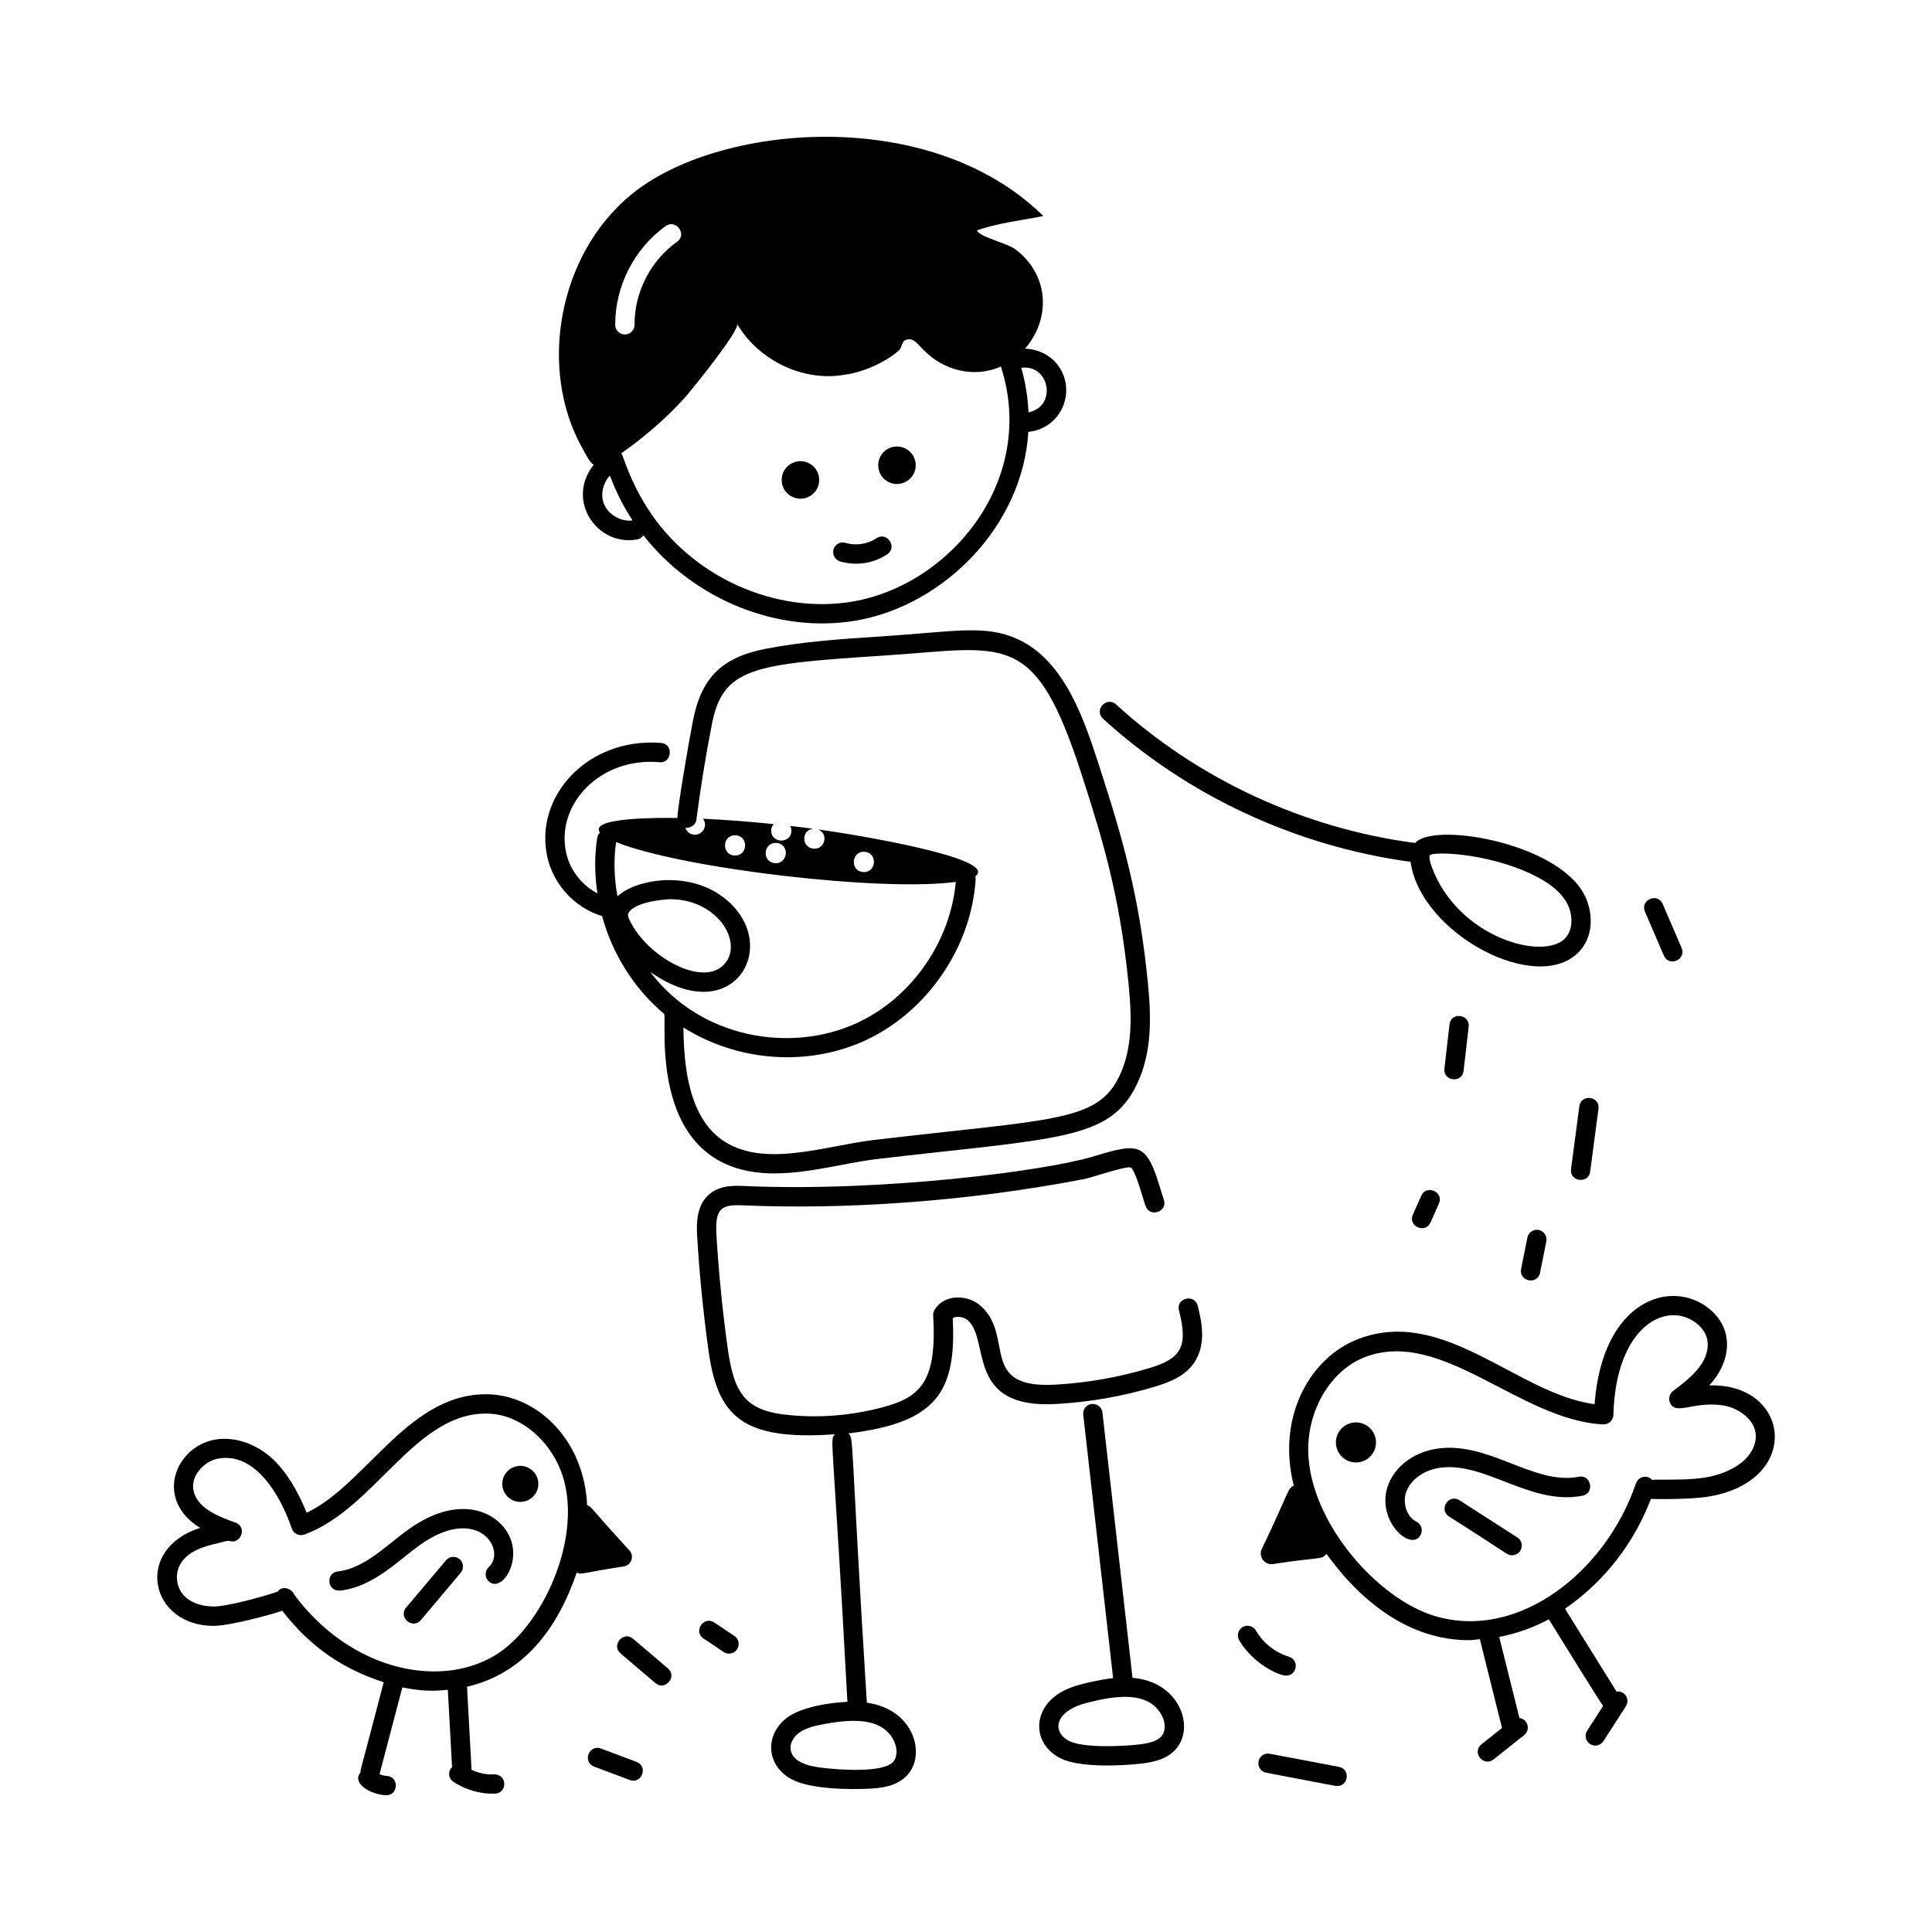 <svg id="Layer_1" enable-background="new 0 0 75 75" viewBox="0 0 75 75" xmlns="http://www.w3.org/2000/svg"><g id="Feeding_Chicks" fill="rgb(0,0,0)"><path d="m31.018 17.905c-.401.031-.701.38-.671.781s.38.701.781.671.701-.38.671-.781-.38-.701-.781-.671z"/><path d="m34.765 17.335c-.401.03-.701.38-.671.781s.38.701.781.671.701-.38.671-.781-.38-.701-.781-.67z"/><path d="m24.503 7.555c-2.845 2.334-3.604 6.759-1.92 9.8.184.336.303.583.464.687-1.096 1.377.127 3.182 1.69 2.899.103-.019.188-.078.242-.158 1.931 2.47 5.201 3.84 8.289 3.302 3.41-.608 6.438-3.694 6.651-7.318 1.286-.13 1.893-1.592 1.149-2.59-.299-.402-.782-.626-1.277-.641 1.005-1.164.931-2.818-.31-3.81-.33-.29-1.42-.5-1.56-.78.81-.29 1.74-.39 2.58-.56-4.396-4.337-12.667-3.588-16-.83zm1.34 1.22c.4-.282.844.324.44.61-1.03.73-1.66 1.97-1.65 3.22 0 .21-.17.38-.37.38h-.01c-.2 0-.37-.17-.37-.37-.01-1.5.74-2.97 1.96-3.84zm-2.396 10.79c-.148-.364-.04-.811.226-1.103.32.814.578 1.27.884 1.74-.446.061-.939-.216-1.11-.637zm16.479-3.557c-.025-.582-.119-1.159-.28-1.73 1.104-.145 1.402 1.5.28 1.73zm-1.071-1.78c1.409 4.362-1.9 8.437-5.717 9.118-3.032.53-6.333-.968-8.018-3.641-.737-1.174-.896-1.968-1.003-2.107.886-.622 1.706-1.325 2.435-2.124.218-.234 2.192-2.666 2.06-2.9.852 1.438 2.576 2.239 4.13 1.98.886-.109 1.801-.601 2.19-.99.06-.09.11-.31.19-.35.34-.17.53.19.76.4.722.733 1.897 1.091 2.972.614z"/><path d="m30.055 45.551c1.386 0 2.76-.411 3.972-.555 7.008-.822 9.049-.716 10.093-2.877.614-1.249.573-2.662.437-4.002-.329-3.343-.986-5.603-1.842-8.247-.603-1.873-1.354-4.204-3.205-5.057-1.27-.578-2.434-.295-5.297-.108-1.489.097-3.028.196-4.49.481-1.708.335-2.5 1.122-2.826 2.807-.146.751-.59 3.305-.601 3.761-.735-.012-3.449-.023-3.004.563-.053.052-.095.116-.107.196-.114.717-.101 1.448.006 2.167-.59-.307-1.058-.886-1.211-1.568-.421-1.879 1.313-3.726 3.62-3.524.473.06.573-.704.062-.748-2.849-.222-4.942 2.08-4.413 4.437.244 1.087 1.1 1.984 2.123 2.283.401 1.473 1.244 2.823 2.41 3.797.131.234-.734 6.195 4.277 6.195zm-3.02-13.738c.157-1.215.357-2.452.596-3.677.428-2.212 1.579-2.356 6.629-2.683 4.791-.308 5.895-1.084 7.74 4.646.793 2.457 1.471 4.649 1.81 8.093.125 1.229.167 2.517-.364 3.599-.858 1.774-2.613 1.647-9.506 2.461-1.877.218-4.195 1.079-5.797.074-1.407-.879-1.598-2.935-1.612-4.438 2.179 1.366 4.885 1.5 7.05.506 2.409-1.107 4.135-3.629 4.295-6.275.002-.036-.007-.069-.014-.103.967-.701-4.786-1.64-6.096-1.816.429.185.237.808-.209.743-.439-.063-.456-.705.001-.772-.355-.047-.675-.085-.883-.109.028.054.048.114.048.179 0 .52-.786.52-.786 0 0-.096.038-.181.096-.249-.979-.101-1.903-.17-2.739-.209.202.283-.034.666-.375.617-.153-.022-.269-.131-.314-.268.004.001.008.004.012.004.198.018.394-.118.42-.324zm6.444 2.036c-.514-.074-.402-.853.113-.778.514.074.402.853-.113.778zm-3.421-.345c-.514-.075-.402-.852.113-.778.514.074.402.852-.113.778zm-1.523-.292c-.52 0-.52-.786 0-.786.52 0 .52.786 0 .786zm-4.121 2.203c.309-.474 1.737-.521 1.637-.508 1.934.025 2.914 1.883 1.938 2.64-.532.41-1.356.094-1.598-.014-.869-.386-1.625-1.098-1.971-1.858-.072-.158-.029-.225-.006-.26zm.824 2.31c3.348 2.369 5.259-1.27 2.689-3 0 0 0-.001-0-.001-1.346-.904-3.248-.586-3.957.073-.127-.697-.156-1.409-.053-2.107 2.556 1.03 10.334 1.94 13.186 1.545-.202 2.319-1.722 4.506-3.838 5.479-2.568 1.182-6.076.601-8.028-1.989z"/><path d="m46.364 52.887c.446-.665.316-1.486.13-2.202-.123-.475-.852-.295-.726.188.372 1.436.062 1.873-1.153 2.237-1.181.355-2.405.571-3.637.642-3.015.169-1.575-1.863-2.901-3.053-.282-.253-.69-.374-1.072-.318-.315.047-.573.213-.725.466-.039.064-.058.14-.053.215.148 2.597-.49 3.19-2.037 3.588-1.146.296-2.325.395-3.502.288-1.776-.153-2.195-.834-2.446-2.646-.197-1.431-.341-2.887-.429-4.327-.067-1.091.209-1.207 1.042-1.174 3.85.17 8.598-.127 13.224-1.018.299-.058 1.594-.509 1.819-.453.2.157.476 1.239.576 1.505.174.461.877.203.702-.264-.029-.076-.063-.193-.104-.33-.554-1.848-.788-1.903-2.611-1.343-1.815.559-8.205 1.392-13.577 1.152-.385-.016-.912-.031-1.319.296-.506.405-.537 1.073-.501 1.673.089 1.46.235 2.936.435 4.385.349 2.527 1.235 3.551 4.917 3.283-.225.231-.084-.176.48 10.388-.68.03-1.804.195-2.363.63-.846.66-.798 1.826.186 2.37.716.396 2.285.415 3.105.367.491-.029 1.103-.125 1.469-.608.633-.834.13-2.48-1.643-2.726-.661-10.628-.494-10.251-.72-10.453 3.443-.415 4.201-1.617 4.055-4.474.035-.023.08-.039.133-.048.161-.019.343.032.459.136.869.779-.104 3.457 3.444 3.242 1.292-.072 2.573-.299 3.811-.671.586-.177 1.178-.412 1.533-.941zm-11.647 14.727c.123.265.114.576-.022.756-.365.48-2.197.327-2.794.254-.508-.064-1.145-.21-1.211-.718-.032-.239.13-.484.305-.62.24-.188.564-.271.849-.328 1.165-.232 2.417-.332 2.874.656z"/><path d="m40.876 65.911c-.801.699-.706 1.86.316 2.356.743.357 2.309.287 3.12.195.489-.057 1.093-.185 1.433-.688.593-.876-.027-2.498-1.781-2.641l-1.168-10.301c-.023-.205-.205-.341-.415-.331-.206.023-.354.21-.33.415l1.16 10.23c-.471.049-.903.154-1.198.229-.344.088-.784.228-1.137.536zm4.229.687c.137.259.145.57.019.757-.169.25-.568.325-.897.363-.653.076-2.145.146-2.708-.126-.674-.327-.635-1.155.68-1.49 1.084-.277 2.384-.487 2.906.496z"/><path d="m66.354 53.779c.868-.937.972-2.194-.016-2.984-1.464-1.173-4.134-.334-4.437 3.717-2.998-.401-5.847-3.816-9.186-2.527-1.843.709-3.168 2.997-2.491 5.686-.252.123-.145.174-1.242 2.461-.137.297.107.628.431.585 1.802-.283 1.884-.15 2.079-.398 1.356 1.881 3.229 3.352 5.53 3.352.141 0 .284-.027.426-.038.339 1.36.896 3.591.86 3.447l-.797.633c-.391.311.08.893.467.588l1.189-.944c.258-.205.144-.62-.183-.664l-.785-3.147c.658-.129 1.311-.354 1.925-.686.536.857 2 3.238 2.109 3.363l-.62.962c-.112.174-.062.406.112.519.178.113.408.059.519-.112l.873-1.355c.112-.174.062-.406-.112-.519-.079-.05-.167-.063-.252-.052l-2-3.215c1.588-1.095 2.7-2.606 3.336-4.266.144.015 1.51.026 2.191-.081 3.705-.579 3.245-4.416.076-4.323zm1.764 2.27c-.225.767-1.135 1.184-1.956 1.313-.539.084-1.111.076-1.84.079-.061.001-.174.002-.178.014-.183-.207-.538-.171-.648.158-1.145 3.359-4.525 6.111-7.817 5.115-2.191-.666-4.788-3.58-4.892-6.306-.062-1.651.862-3.225 2.198-3.739 2.987-1.145 6.002 2.45 9.252 2.612.244-.007.388-.169.394-.365.094-3.506 2.103-4.458 3.239-3.551.243.194.391.448.418.713.082.822-.724 1.443-1.341 1.909-.139.104-.188.29-.119.449.224.515.886-.059 2.032.104.469.067.917.336 1.142.685.161.25.2.522.117.81z"/><path d="m61.285 57.328c-1.784.344-3.566-1.462-5.619-1.07-.814.154-1.489.669-1.76 1.344-.559 1.394.897 2.703 1.25 1.966.09-.187.011-.41-.175-.5-.375-.181-.555-.746-.378-1.187.176-.439.637-.779 1.203-.887 1.779-.328 3.578 1.469 5.623 1.07.493-.094.336-.84-.143-.736z"/><path d="m58.902 59.684-2.245-1.444c-.42-.269-.822.363-.406.631 2.348 1.485 2.249 1.504 2.448 1.504.375-0.0.516-.489.204-.69z"/><path d="m52.028 55.512c-.267.337-.21.826.127 1.093.337.267.826.21 1.093-.127s.21-.826-.127-1.093-.826-.21-1.093.127z"/><path d="m10.953 62.526c1.102 1.422 2.361 2.265 3.942 2.779-.959 3.69-.903 3.35-.9 3.5-.354.436.403.856.981.886h.019c.483 0 .502-.725.018-.75-.097-.004-.191-.03-.28-.068l.886-3.368c.882.177 1.335.133 1.766.093l.164 3c-.189.189-.127.455.054.574.487.321 1.082.478 1.61.457.469-.013.506-.726-.021-.75-.3.023-.607-.046-.886-.174l-.176-3.227c2.215-.511 3.52-2.27 4.258-4.43.204.093.167.014 1.833-.241.289-.049.411-.398.215-.617-1.638-1.787-1.442-1.677-1.644-1.758-.116-2.518-1.879-4.173-3.684-4.298-3.178-.208-4.853 3.481-7.205 4.591-.208-.524-.585-1.313-1.142-1.914-.667-.721-1.601-1.071-2.424-.924-1.538.283-2.36 2.323-.568 3.426-2.58.814-1.967 3.799.519 3.803.648 0 2.343-.465 2.667-.589zm-3.949-1.813c.29-.496.903-.686 1.462-.808.108-.026.32-.092.422-.092.465.169.721-.537.254-.705-.65-.234-1.492-.551-1.633-1.257-.111-.549.401-1.125.96-1.227 1.404-.264 2.399 1.361 2.86 2.716.065.192.276.305.483.232 2.797-1.017 4.348-4.871 7.242-4.691 1.268.088 2.464 1.183 2.844 2.603.63 2.357-.829 5.529-2.518 6.672-2.142 1.445-5.718.763-7.956-2.249-.006-.016-.013-.03-.021-.045 0 0 0 0-0 0-.126-.222-.467-.305-.627-.076-.469.172-1.948.579-2.49.579-.501-.001-.946-.179-1.189-.476-.265-.322-.304-.817-.093-1.177z"/><path d="m13.2 61.747c1.305-.143 2.258-1.176 3.138-1.797 2.223-1.559 3.345.229 2.635.885-.152.141-.161.378-.021.53.523.564 1.502-.969.611-2.069-.645-.796-2.006-1.118-3.657.041-.897.63-1.738 1.55-2.788 1.664-.481.052-.428.782.081.746z"/><path d="m17.312 60.572-1.546 1.835c-.321.38.256.862.573.482l1.546-1.835c.134-.158.113-.395-.045-.528-.158-.132-.396-.115-.528.046z"/><path d="m20.775 58c.219-.318.138-.754-.18-.972-.318-.219-.754-.138-.973.18-.219.318-.138.754.18.973.318.219.754.138.973-.181z"/><path d="m61.424 34.592c-1.187-1.916-5.798-2.679-6.487-1.867-4.301-.563-8.417-2.462-11.611-5.378-.368-.334-.872.22-.506.555 3.287 3 7.516 4.957 11.938 5.553.385 2.81 4.986 5.235 6.577 3.452.59-.661.492-1.665.09-2.314zm-.649 1.814c-.822.924-4.198-.004-5.2-2.769-.122-.337-.074-.433-.073-.434.118-.157 2.165-.097 3.895.704.692.321 1.133.664 1.39 1.078.249.402.33 1.037-.012 1.42z"/><path d="m56.269 39.772-.197 1.712c-.057.493.689.579.745.086l.197-1.712c.055-.483-.687-.595-.745-.086z"/><path d="m61.73 45.481.323-2.439c.066-.494-.679-.584-.743-.098l-.323 2.438c-.066.495.679.589.743.1z"/><path d="m55.174 46.418-.326.731c-.203.457.485.756.686.305l.325-.731c.204-.454-.486-.755-.685-.305z"/><path d="m59.293 48.042-.244 1.218c-.097.487.638.634.735.148l.244-1.22c.041-.203-.091-.4-.294-.441-.198-.04-.4.092-.441.295z"/><path d="m63.857 35.389.734 1.708c.196.455.885.16.689-.297l-.734-1.708c-.195-.454-.885-.161-.689.297z"/><path d="m50.037 64.314c-.534-.163-1.002-.533-1.283-1.016-.104-.179-.333-.238-.513-.136-.179.104-.24.334-.136.513.526.903 1.529 1.372 1.823 1.372.431 0 .518-.61.109-.733z"/><path d="m48.855 68.379c-.039.204.095.4.299.438 2.512.473 2.654.515 2.754.515.453 0 .514-.66.069-.743l-2.684-.508c-.2-.045-.4.095-.438.298z"/><path d="m25.928 64.767-1.35-1.149c-.377-.322-.865.249-.486.57l1.35 1.149c.375.323.865-.249.486-.57z"/><path d="m23.328 67.877c-.468-.17-.726.529-.264.703l1.384.52c.469.171.724-.529.263-.703z"/><path d="m27.729 62.987c-.41-.276-.831.346-.417.623.762.485.792.583.987.583.369 0 .517-.481.208-.688z"/><path d="m34.023 20.895c-.343.23-.802.299-1.197.179-.197-.064-.407.053-.468.249-.06.198.052.408.25.468.628.191 1.31.077 1.833-.272.411-.275-.004-.899-.418-.623z"/></g></svg>
